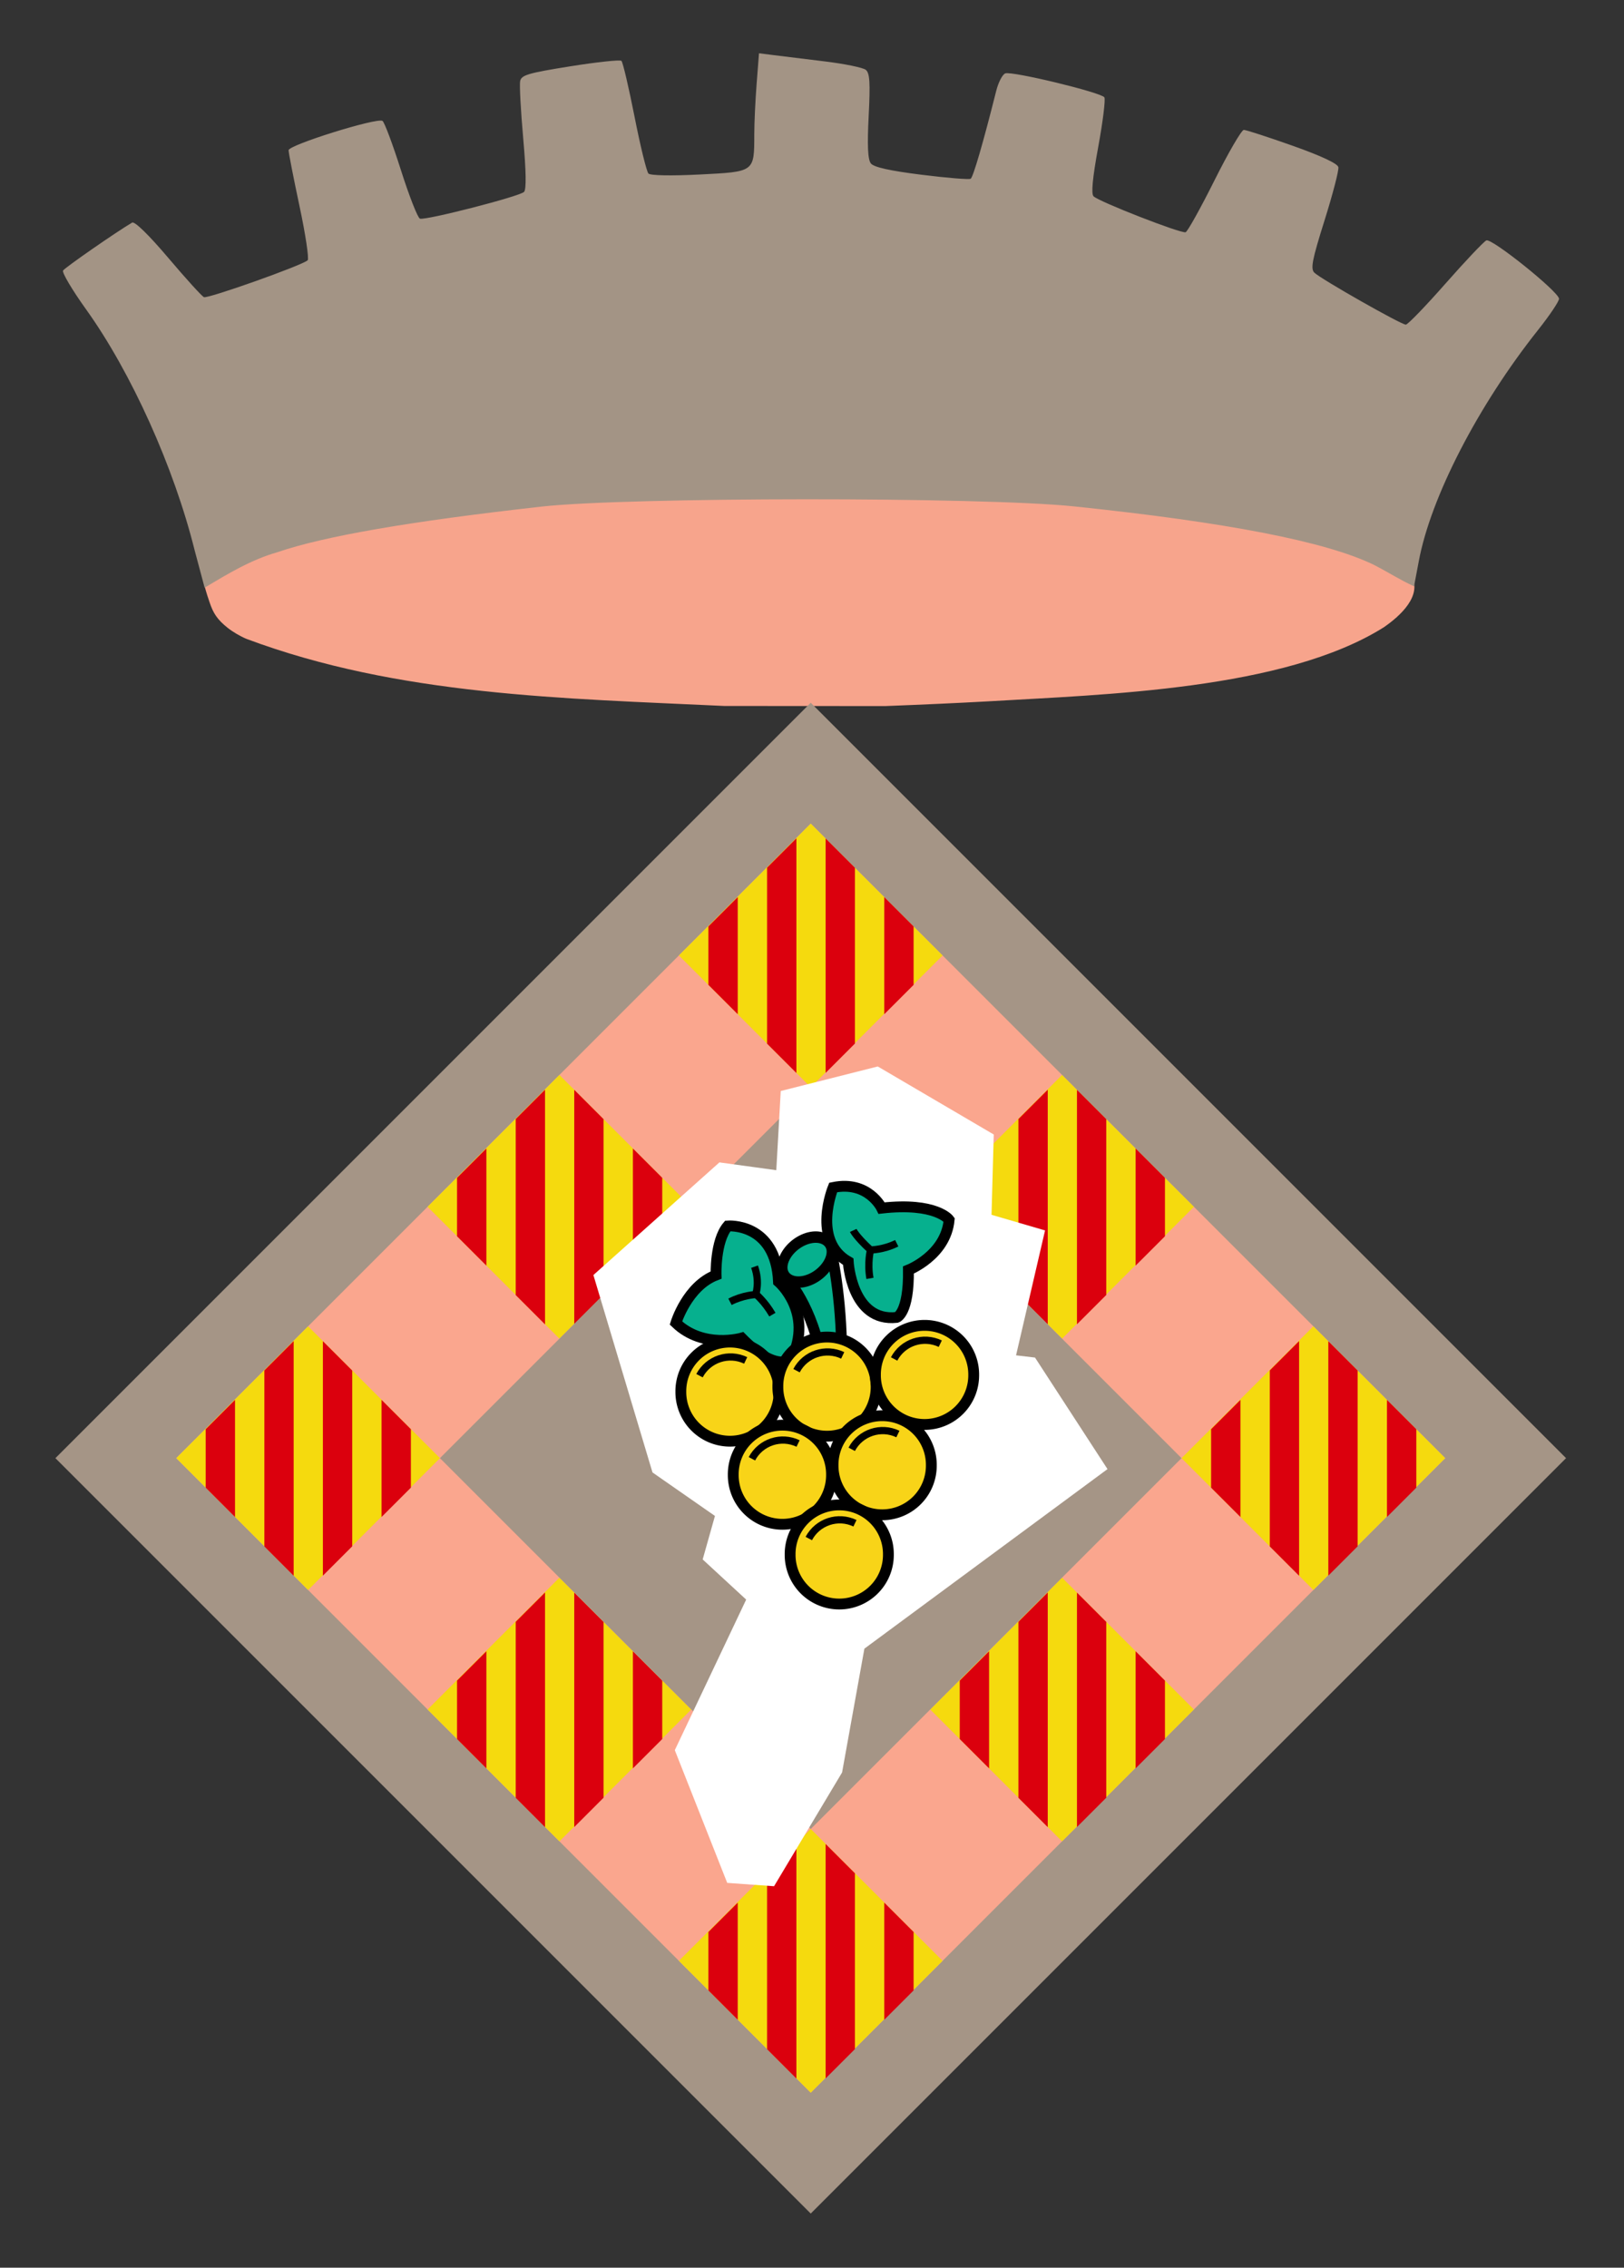 <?xml version="1.0" encoding="UTF-8" standalone="no"?>
<!-- Created with Inkscape (http://www.inkscape.org/) -->
<svg xmlns:dc="http://purl.org/dc/elements/1.1/" xmlns:cc="http://web.resource.org/cc/" xmlns:rdf="http://www.w3.org/1999/02/22-rdf-syntax-ns#" xmlns:svg="http://www.w3.org/2000/svg" xmlns="http://www.w3.org/2000/svg" xmlns:sodipodi="http://sodipodi.sourceforge.net/DTD/sodipodi-0.dtd" xmlns:inkscape="http://www.inkscape.org/namespaces/inkscape" id="svg2" sodipodi:version="0.32" inkscape:version="0.44" width="335.612" height="468.59" version="1.0" sodipodi:docbase="C:\Documents and Settings\Joan Borràs Comes\Escritorio" sodipodi:docname="Emblema del Consell Comarcal de la Terra Alta.svg">
  <rect width="100%" height="100%" fill="#333333" stroke="none"/>
  <defs id="defs5"/>
  <sodipodi:namedview inkscape:window-height="710" inkscape:window-width="1024" inkscape:pageshadow="2" inkscape:pageopacity="0.0" guidetolerance="10.0" gridtolerance="10.0" objecttolerance="10.0" borderopacity="1.0" bordercolor="#666666" pagecolor="#ffffff" id="base" inkscape:zoom="1" inkscape:cx="167.80591" inkscape:cy="234.29504" inkscape:window-x="-4" inkscape:window-y="-4" inkscape:current-layer="svg2"/>
  <path id="path2491" d="" style="fill: rgb(73, 73, 73); fill-opacity: 1;"/>
  <path id="path2489" d="" style="fill: rgb(51, 51, 51); fill-opacity: 1;"/>
  <g id="g6836" transform="matrix(0.746, 0, 0, 0.746, -409.489, 95.181)">
    <g transform="translate(-145.024, -23.511)" id="g6774">
      <path style="fill: rgb(247, 164, 140);" d="M 894.632,91.47 C 850.111,89.362 804.397,88.669 762.226,72.893 C 760.532,72.19 758.464,70.979 757.063,69.874 C 754.089,67.528 753.026,65.757 752.058,62.941 C 750.951,59.722 750.546,58.159 750.453,57.395 C 750.271,55.893 751.622,43.365 753.49,40.662 C 754.515,39.179 761.274,38.135 770.777,34.882 C 783.808,30.421 807.46,26.335 843.882,22.253 C 867.733,19.58 965.918,19.531 991.382,22.18 C 1041.807,27.425 1071.242,34.013 1080.476,42.121 C 1082.316,43.737 1084.374,55.679 1084.94,55.329 C 1087.993,60.934 1081.866,66.507 1077.298,69.664 C 1049.667,87.041 999.711,88.282 967.776,90.185 C 959.246,90.656 949.777,91.088 939.132,91.497 L 894.632,91.47 z " id="path6302" sodipodi:nodetypes="csssssssssssscc"/>
      <path style="fill: rgb(163, 148, 133);" d="M 747.871,48.404 C 742.147,25.381 730.287,-0.944 717.778,-18.389 C 713.934,-23.75 711.068,-28.588 711.409,-29.14 C 711.914,-29.957 726.142,-39.833 730.54,-42.42 C 731.242,-42.832 735.181,-38.989 740.54,-32.663 C 745.403,-26.922 749.854,-22.02 750.431,-21.769 C 751.528,-21.292 777.803,-30.631 779.161,-31.98 C 779.589,-32.406 778.577,-39.147 776.911,-46.96 C 775.245,-54.773 773.882,-61.749 773.882,-62.461 C 773.882,-63.916 798.331,-71.554 799.896,-70.588 C 800.422,-70.262 802.718,-64.132 804.999,-56.964 C 807.28,-49.796 809.649,-43.745 810.264,-43.517 C 811.762,-42.96 837.839,-49.653 839.105,-50.92 C 839.769,-51.583 839.691,-56.561 838.875,-65.778 C 838.199,-73.401 837.816,-80.518 838.024,-81.595 C 838.35,-83.287 840.223,-83.842 851.891,-85.705 C 859.311,-86.89 865.699,-87.572 866.087,-87.222 C 866.474,-86.872 868.108,-79.915 869.716,-71.762 C 871.324,-63.608 873.061,-56.517 873.574,-56.003 C 874.128,-55.45 879.913,-55.343 887.78,-55.741 C 903.05,-56.514 902.877,-56.386 902.888,-66.911 C 902.891,-70.038 903.187,-76.359 903.545,-80.958 L 904.195,-89.321 L 908.289,-88.803 C 910.54,-88.519 916.882,-87.739 922.382,-87.071 C 927.882,-86.403 933.007,-85.353 933.772,-84.737 C 934.88,-83.846 935.044,-81.247 934.577,-71.973 C 934.16,-63.67 934.335,-59.891 935.187,-58.805 C 936.004,-57.763 940.432,-56.775 949.207,-55.676 C 956.26,-54.793 962.391,-54.293 962.83,-54.564 C 963.525,-54.994 966.33,-64.639 969.907,-78.898 C 970.501,-81.263 971.629,-83.446 972.414,-83.747 C 974.249,-84.451 999.039,-78.46 999.872,-77.111 C 1000.219,-76.55 999.455,-70.385 998.176,-63.41 C 996.586,-54.743 996.174,-50.404 996.875,-49.703 C 998.368,-48.209 1021.201,-39.302 1022.382,-39.752 C 1022.932,-39.962 1026.527,-46.425 1030.372,-54.115 C 1034.216,-61.805 1037.873,-68.096 1038.498,-68.096 C 1039.123,-68.096 1045.202,-66.124 1052.008,-63.713 C 1059.924,-60.909 1064.494,-58.769 1064.694,-57.773 C 1064.865,-56.917 1063.14,-50.28 1060.86,-43.026 C 1057.415,-32.065 1056.939,-29.617 1058.048,-28.544 C 1059.899,-26.751 1082.153,-14.11 1083.382,-14.153 C 1083.932,-14.173 1088.882,-19.298 1094.382,-25.543 C 1099.882,-31.787 1104.971,-37.163 1105.691,-37.488 C 1107.189,-38.164 1125.717,-23.29 1125.817,-21.331 C 1125.853,-20.635 1123.237,-16.737 1120.004,-12.669 C 1103.356,8.281 1090.231,33.745 1086.959,51.442 L 1085.653,58.329 C 1081.768,56.547 1078.288,54.297 1074.491,52.36 C 1061.25,45.927 1033.818,40.594 991.382,36.18 C 965.918,33.531 867.733,33.58 843.882,36.253 C 807.46,40.335 783.808,44.421 770.777,48.882 C 763.51,50.953 756.999,54.879 750.625,58.714 L 747.871,48.404 z " id="path5572" sodipodi:nodetypes="csssssssssssssssssssscccssssssssssssssssssssssscccssscc"/>
    </g>
    <g id="g6778">
      <g id="g5536" transform="translate(305.53, -249.255)">
        <g id="g5506">
          <g id="g5502">
            <rect transform="matrix(0.707, 0.707, -0.707, 0.707, 0, 0)" y="-107.253" x="554.663" height="295.957" width="295.957" id="rect5242" style="opacity: 1; fill: rgb(165, 149, 134); fill-opacity: 1; stroke: none; stroke-width: 2; stroke-linejoin: round; stroke-miterlimit: 4; stroke-dasharray: none; stroke-opacity: 1;"/>
            <rect transform="matrix(0.707, 0.707, -0.707, 0.707, 0, 0)" style="opacity: 1; fill: rgb(250, 166, 142); fill-opacity: 1; stroke: none; stroke-width: 2; stroke-linejoin: round; stroke-miterlimit: 4; stroke-dasharray: none; stroke-opacity: 1;" id="rect5244" width="248.604" height="248.604" x="578.34" y="-83.577"/>
          </g>
          <g id="g5368">
            <g id="g5360">
              <rect y="31.917" x="-629.999" height="51.659" width="51.659" id="rect5254" style="fill: rgb(245, 218, 14); fill-opacity: 1; stroke: none; stroke-width: 2; stroke-linejoin: round; stroke-miterlimit: 4; stroke-dasharray: none; stroke-opacity: 1;" transform="matrix(-0.707, -0.707, 0.707, -0.707, 0, 0)"/>
              <path style="fill: rgb(219, 0, 13); fill-opacity: 1;" d="M 464,353.875 L 455.875,362 L 455.875,392.094 L 455.875,410.75 L 464,418.875 L 464,392.094 L 464,353.875 z M 472.094,353.906 L 472.094,392.094 L 472.094,418.844 L 480.219,410.719 L 480.219,392.094 L 480.219,362.031 L 472.094,353.906 z M 447.75,370.156 L 439.625,378.281 L 439.625,392.094 L 439.625,394.469 L 447.75,402.594 L 447.75,392.094 L 447.75,370.156 z M 488.344,370.156 L 488.344,392.094 L 488.344,402.594 L 496.469,394.469 L 496.469,392.094 L 496.469,378.281 L 488.344,370.156 z " id="path2499"/>
            </g>
            <g id="g5364">
              <rect y="31.917" x="-728.472" height="51.659" width="51.659" id="rect5266" style="fill: rgb(245, 218, 14); fill-opacity: 1; stroke: none; stroke-width: 2; stroke-linejoin: round; stroke-miterlimit: 4; stroke-dasharray: none; stroke-opacity: 1;" transform="matrix(-0.707, -0.707, 0.707, -0.707, 0, 0)"/>
              <path style="fill: rgb(219, 0, 13); fill-opacity: 1;" d="M 533.629,423.51 L 525.504,431.635 L 525.504,461.729 L 525.504,480.385 L 533.629,488.51 L 533.629,461.729 L 533.629,423.51 z M 541.723,423.541 L 541.723,461.729 L 541.723,488.479 L 549.848,480.354 L 549.848,461.729 L 549.848,431.666 L 541.723,423.541 z M 517.379,439.791 L 509.254,447.916 L 509.254,461.729 L 509.254,464.104 L 517.379,472.229 L 517.379,461.729 L 517.379,439.791 z M 557.973,439.791 L 557.973,461.729 L 557.973,472.229 L 566.098,464.104 L 566.098,461.729 L 566.098,447.916 L 557.973,439.791 z " id="path5322"/>
            </g>
            <g id="g5336">
              <rect transform="matrix(-0.707, -0.707, 0.707, -0.707, 0, 0)" style="fill: rgb(245, 218, 14); fill-opacity: 1; stroke: none; stroke-width: 2; stroke-linejoin: round; stroke-miterlimit: 4; stroke-dasharray: none; stroke-opacity: 1;" id="rect5268" width="51.659" height="51.659" x="-826.944" y="31.917"/>
              <path style="fill: rgb(219, 0, 13); fill-opacity: 1;" d="M 603.26,493.14 L 595.135,501.265 L 595.135,531.359 L 595.135,550.015 L 603.26,558.14 L 603.26,531.359 L 603.26,493.14 z M 611.354,493.171 L 611.354,531.359 L 611.354,558.109 L 619.479,549.984 L 619.479,531.359 L 619.479,501.296 L 611.354,493.171 z M 587.01,509.421 L 578.885,517.546 L 578.885,531.359 L 578.885,533.734 L 587.01,541.859 L 587.01,531.359 L 587.01,509.421 z M 627.604,509.421 L 627.604,531.359 L 627.604,541.859 L 635.729,533.734 L 635.729,531.359 L 635.729,517.546 L 627.604,509.421 z " id="path5324"/>
            </g>
            <g id="g5340">
              <rect transform="matrix(-0.707, -0.707, 0.707, -0.707, 0, 0)" style="fill: rgb(245, 218, 14); fill-opacity: 1; stroke: none; stroke-width: 2; stroke-linejoin: round; stroke-miterlimit: 4; stroke-dasharray: none; stroke-opacity: 1;" id="rect5256" width="51.659" height="51.659" x="-826.944" y="-66.555"/>
              <path style="fill: rgb(219, 0, 13); fill-opacity: 1;" d="M 533.629,562.77 L 525.504,570.895 L 525.504,600.989 L 525.504,619.645 L 533.629,627.77 L 533.629,600.989 L 533.629,562.77 z M 541.723,562.802 L 541.723,600.989 L 541.723,627.739 L 549.848,619.614 L 549.848,600.989 L 549.848,570.927 L 541.723,562.802 z M 517.379,579.052 L 509.254,587.177 L 509.254,600.989 L 509.254,603.364 L 517.379,611.489 L 517.379,600.989 L 517.379,579.052 z M 557.973,579.052 L 557.973,600.989 L 557.973,611.489 L 566.098,603.364 L 566.098,600.989 L 566.098,587.177 L 557.973,579.052 z " id="path5326"/>
            </g>
            <g id="g5344">
              <rect transform="matrix(-0.707, -0.707, 0.707, -0.707, 0, 0)" style="fill: rgb(245, 218, 14); fill-opacity: 1; stroke: none; stroke-width: 2; stroke-linejoin: round; stroke-miterlimit: 4; stroke-dasharray: none; stroke-opacity: 1;" id="rect5260" width="51.659" height="51.659" x="-826.944" y="-165.027"/>
              <path style="fill: rgb(219, 0, 13); fill-opacity: 1;" d="M 463.999,632.401 L 455.874,640.526 L 455.874,670.62 L 455.874,689.276 L 463.999,697.401 L 463.999,670.62 L 463.999,632.401 z M 472.093,632.432 L 472.093,670.62 L 472.093,697.37 L 480.218,689.245 L 480.218,670.62 L 480.218,640.557 L 472.093,632.432 z M 447.749,648.682 L 439.624,656.807 L 439.624,670.62 L 439.624,672.995 L 447.749,681.12 L 447.749,670.62 L 447.749,648.682 z M 488.343,648.682 L 488.343,670.62 L 488.343,681.12 L 496.468,672.995 L 496.468,670.62 L 496.468,656.807 L 488.343,648.682 z " id="path5328"/>
            </g>
            <g id="g5348">
              <rect y="-165.027" x="-728.472" height="51.659" width="51.659" id="rect5258" style="fill: rgb(245, 218, 14); fill-opacity: 1; stroke: none; stroke-width: 2; stroke-linejoin: round; stroke-miterlimit: 4; stroke-dasharray: none; stroke-opacity: 1;" transform="matrix(-0.707, -0.707, 0.707, -0.707, 0, 0)"/>
              <path style="fill: rgb(219, 0, 13); fill-opacity: 1;" d="M 394.368,562.77 L 386.243,570.895 L 386.243,600.989 L 386.243,619.645 L 394.368,627.77 L 394.368,600.989 L 394.368,562.77 z M 402.462,562.802 L 402.462,600.989 L 402.462,627.739 L 410.587,619.614 L 410.587,600.989 L 410.587,570.927 L 402.462,562.802 z M 378.118,579.052 L 369.993,587.177 L 369.993,600.989 L 369.993,603.364 L 378.118,611.489 L 378.118,600.989 L 378.118,579.052 z M 418.712,579.052 L 418.712,600.989 L 418.712,611.489 L 426.837,603.364 L 426.837,600.989 L 426.837,587.177 L 418.712,579.052 z " id="path5330"/>
            </g>
            <g id="g5352">
              <rect y="-165.027" x="-629.999" height="51.659" width="51.659" id="rect5262" style="fill: rgb(245, 218, 14); fill-opacity: 1; stroke: none; stroke-width: 2; stroke-linejoin: round; stroke-miterlimit: 4; stroke-dasharray: none; stroke-opacity: 1;" transform="matrix(-0.707, -0.707, 0.707, -0.707, 0, 0)"/>
              <path style="fill: rgb(219, 0, 13); fill-opacity: 1;" d="M 324.738,493.14 L 316.613,501.265 L 316.613,531.359 L 316.613,550.015 L 324.738,558.14 L 324.738,531.359 L 324.738,493.14 z M 332.832,493.171 L 332.832,531.359 L 332.832,558.109 L 340.957,549.984 L 340.957,531.359 L 340.957,501.296 L 332.832,493.171 z M 308.488,509.421 L 300.363,517.546 L 300.363,531.359 L 300.363,533.734 L 308.488,541.859 L 308.488,531.359 L 308.488,509.421 z M 349.082,509.421 L 349.082,531.359 L 349.082,541.859 L 357.207,533.734 L 357.207,531.359 L 357.207,517.546 L 349.082,509.421 z " id="path5332"/>
            </g>
            <g id="g5356">
              <rect transform="matrix(-0.707, -0.707, 0.707, -0.707, 0, 0)" style="fill: rgb(245, 218, 14); fill-opacity: 1; stroke: none; stroke-width: 2; stroke-linejoin: round; stroke-miterlimit: 4; stroke-dasharray: none; stroke-opacity: 1;" id="rect5264" width="51.659" height="51.659" x="-629.999" y="-66.555"/>
              <path style="fill: rgb(219, 0, 13); fill-opacity: 1;" d="M 394.368,423.51 L 386.243,431.635 L 386.243,461.728 L 386.243,480.385 L 394.368,488.51 L 394.368,461.728 L 394.368,423.51 z M 402.462,423.541 L 402.462,461.728 L 402.462,488.478 L 410.587,480.353 L 410.587,461.728 L 410.587,431.666 L 402.462,423.541 z M 378.118,439.791 L 369.993,447.916 L 369.993,461.728 L 369.993,464.103 L 378.118,472.228 L 378.118,461.728 L 378.118,439.791 z M 418.712,439.791 L 418.712,461.728 L 418.712,472.228 L 426.837,464.103 L 426.837,461.728 L 426.837,447.916 L 418.712,439.791 z " id="path5334"/>
            </g>
          </g>
        </g>
        <rect transform="matrix(0.707, 0.707, -0.707, 0.707, 0, 0)" y="-31.918" x="629.998" height="145.287" width="145.287" id="rect5246" style="opacity: 1; fill: rgb(165, 149, 134); fill-opacity: 1; stroke: none; stroke-width: 2; stroke-linejoin: round; stroke-miterlimit: 4; stroke-dasharray: none; stroke-opacity: 1;"/>
      </g>
      <g id="g5216" transform="translate(563.154, 499.863)">
        <path id="path5118" d="M 150.141,-274.278 L 185.05,-305.48 L 200.806,-303.318 L 202.042,-325.252 L 228.919,-332.049 L 261.048,-313.204 L 260.43,-290.961 L 275.259,-286.635 L 267.226,-252.035 L 272.478,-251.417 L 292.559,-220.524 L 225.212,-170.786 L 219.033,-136.494 L 200.188,-104.983 L 187.213,-105.91 L 172.693,-142.673 L 192.465,-184.379 L 180.416,-195.5 L 183.815,-207.549 L 166.514,-219.597 L 150.141,-274.278 z " style="opacity: 1; fill: white; fill-opacity: 1; fill-rule: evenodd; stroke: none; stroke-width: 1px; stroke-linecap: butt; stroke-linejoin: miter; stroke-opacity: 1;"/>
        <g id="g5192">
          <g id="g5134">
            <path id="path4187" d="M 220.732,-277.985 C 220.732,-277.985 221.659,-261.149 234.171,-262.539 C 234.171,-262.539 237.569,-263.62 237.414,-275.668 C 237.414,-275.668 247.764,-279.685 248.69,-289.57 C 248.69,-289.57 245.138,-294.513 230,-292.814 C 230,-292.814 226.293,-300.537 216.561,-298.529 C 216.561,-298.529 210.537,-283.855 220.732,-277.985 z " style="opacity: 1; fill: rgb(6, 176, 142); fill-opacity: 1; fill-rule: evenodd; stroke: black; stroke-width: 3; stroke-linecap: butt; stroke-linejoin: miter; stroke-opacity: 1;"/>
            <path id="path4189" d="M 184.124,-274.278 C 184.124,-274.278 183.815,-283.701 187.367,-287.871 C 187.367,-287.871 200.651,-288.952 201.424,-272.425 C 201.424,-272.425 211.31,-263.929 204.977,-250.954 C 204.977,-250.954 200.806,-247.092 191.229,-256.824 C 191.229,-256.824 180.571,-253.734 173.002,-260.994 C 173.002,-260.994 176.091,-271.189 184.124,-274.278 z " style="opacity: 1; fill: rgb(6, 176, 142); fill-opacity: 1; fill-rule: evenodd; stroke: black; stroke-width: 3; stroke-linecap: butt; stroke-linejoin: miter; stroke-opacity: 1;"/>
            <path sodipodi:nodetypes="cccccc" d="M 215.789,-282.001 C 215.789,-282.001 218.57,-270.725 218.878,-255.124 M 218.878,-254.97 L 213.009,-252.653 C 209.919,-267.482 202.891,-274.278 202.891,-274.278 L 215.944,-281.847" style="opacity: 1; fill: rgb(6, 176, 142); fill-opacity: 1; fill-rule: evenodd; stroke: black; stroke-width: 3; stroke-linecap: butt; stroke-linejoin: round; stroke-opacity: 1;" id="path4193"/>
            <path transform="matrix(0.453, 0.881, -0.79, 0.505, -105.221, -324.563)" d="M 216.407 -277.136 A 5.329 8.109 0 1 1  205.749,-277.136 A 5.329 8.109 0 1 1  216.407 -277.136 z" sodipodi:ry="8.1094704" sodipodi:rx="5.3290806" sodipodi:cy="-277.1358" sodipodi:cx="211.07794" id="path4191" style="opacity: 1; fill: rgb(6, 176, 142); fill-opacity: 1; stroke: black; stroke-width: 3.12; stroke-miterlimit: 4; stroke-dasharray: none; stroke-opacity: 1;" sodipodi:type="arc"/>
            <path id="path5085" d="M 187.985,-266.864 C 191.538,-268.717 195.091,-268.872 195.091,-268.872 C 195.091,-268.872 196.326,-272.27 194.782,-276.595" style="opacity: 1; fill: none; fill-opacity: 0.75; fill-rule: evenodd; stroke: black; stroke-width: 2; stroke-linecap: butt; stroke-linejoin: miter; stroke-opacity: 1;"/>
            <path id="path5087" d="M 195.091,-269.026 C 195.091,-269.026 197.562,-267.018 199.725,-263.311" style="opacity: 1; fill: none; fill-opacity: 0.75; fill-rule: evenodd; stroke: black; stroke-width: 2; stroke-linecap: butt; stroke-linejoin: miter; stroke-opacity: 1;"/>
            <path id="path5089" d="M 222.122,-286.635 C 222.122,-286.635 222.895,-284.936 226.911,-281.229 C 226.911,-281.229 230.463,-281.229 234.171,-283.083" style="opacity: 1; fill: none; fill-opacity: 0.75; fill-rule: evenodd; stroke: black; stroke-width: 2; stroke-linecap: butt; stroke-linejoin: miter; stroke-opacity: 1;"/>
            <path id="path5091" d="M 226.911,-281.229 C 226.911,-281.229 225.984,-277.676 226.756,-273.351" style="opacity: 1; fill: none; fill-opacity: 0.75; fill-rule: evenodd; stroke: black; stroke-width: 2; stroke-linecap: butt; stroke-linejoin: miter; stroke-opacity: 1;"/>
          </g>
          <g id="g5120">
            <path transform="matrix(0.963, 0, 0, 0.963, 7.912, -8.42)" d="M 201.115 -242.535 A 14.134 14.134 0 1 1  172.848,-242.535 A 14.134 14.134 0 1 1  201.115 -242.535 z" sodipodi:ry="14.133649" sodipodi:rx="14.133649" sodipodi:cy="-242.5354" sodipodi:cx="186.98123" id="path5093" style="opacity: 1; fill: rgb(248, 212, 24); fill-opacity: 1; stroke: black; stroke-width: 3.115; stroke-linejoin: round; stroke-miterlimit: 4; stroke-dasharray: none; stroke-opacity: 1;" sodipodi:type="arc"/>
            <path sodipodi:nodetypes="cc" id="path5095" d="M 179.535,-246.399 C 181.982,-251.019 187.605,-252.88 192.326,-250.633" style="opacity: 1; fill: none; fill-opacity: 1; stroke: black; stroke-width: 2; stroke-linejoin: round; stroke-miterlimit: 4; stroke-opacity: 1;"/>
            <path transform="matrix(0.963, 0, 0, 0.963, 34.789, -9.81)" d="M 201.115 -242.535 A 14.134 14.134 0 1 1  172.848,-242.535 A 14.134 14.134 0 1 1  201.115 -242.535 z" sodipodi:ry="14.133649" sodipodi:rx="14.133649" sodipodi:cy="-242.5354" sodipodi:cx="186.98123" id="path5098" style="opacity: 1; fill: rgb(248, 212, 24); fill-opacity: 1; stroke: black; stroke-width: 3.115; stroke-linejoin: round; stroke-miterlimit: 4; stroke-dasharray: none; stroke-opacity: 1;" sodipodi:type="arc"/>
            <path sodipodi:nodetypes="cc" id="path5100" d="M 206.412,-247.789 C 208.859,-252.409 214.482,-254.27 219.203,-252.023" style="opacity: 1; fill: none; fill-opacity: 1; stroke: black; stroke-width: 2; stroke-linejoin: round; stroke-miterlimit: 4; stroke-opacity: 1;"/>
            <path transform="matrix(0.963, 0, 0, 0.963, 61.821, -13.054)" d="M 201.115 -242.535 A 14.134 14.134 0 1 1  172.848,-242.535 A 14.134 14.134 0 1 1  201.115 -242.535 z" sodipodi:ry="14.133649" sodipodi:rx="14.133649" sodipodi:cy="-242.5354" sodipodi:cx="186.98123" id="path5102" style="opacity: 1; fill: rgb(248, 212, 24); fill-opacity: 1; stroke: black; stroke-width: 3.115; stroke-linejoin: round; stroke-miterlimit: 4; stroke-dasharray: none; stroke-opacity: 1;" sodipodi:type="arc"/>
            <path sodipodi:nodetypes="cc" id="path5104" d="M 233.444,-251.033 C 235.891,-255.653 241.513,-257.514 246.234,-255.266" style="opacity: 1; fill: none; fill-opacity: 1; stroke: black; stroke-width: 2; stroke-linejoin: round; stroke-miterlimit: 4; stroke-opacity: 1;"/>
            <path transform="matrix(0.963, 0, 0, 0.963, 50.081, 11.97)" d="M 201.115 -242.535 A 14.134 14.134 0 1 1  172.848,-242.535 A 14.134 14.134 0 1 1  201.115 -242.535 z" sodipodi:ry="14.133649" sodipodi:rx="14.133649" sodipodi:cy="-242.5354" sodipodi:cx="186.98123" id="path5106" style="opacity: 1; fill: rgb(248, 212, 24); fill-opacity: 1; stroke: black; stroke-width: 3.115; stroke-linejoin: round; stroke-miterlimit: 4; stroke-dasharray: none; stroke-opacity: 1;" sodipodi:type="arc"/>
            <path sodipodi:nodetypes="cc" id="path5108" d="M 221.704,-226.009 C 224.152,-230.629 229.774,-232.49 234.495,-230.243" style="opacity: 1; fill: none; fill-opacity: 1; stroke: black; stroke-width: 2; stroke-linejoin: round; stroke-miterlimit: 4; stroke-opacity: 1;"/>
            <path transform="matrix(0.963, 0, 0, 0.963, 22.432, 14.596)" d="M 201.115 -242.535 A 14.134 14.134 0 1 1  172.848,-242.535 A 14.134 14.134 0 1 1  201.115 -242.535 z" sodipodi:ry="14.133649" sodipodi:rx="14.133649" sodipodi:cy="-242.5354" sodipodi:cx="186.98123" id="path5110" style="opacity: 1; fill: rgb(248, 212, 24); fill-opacity: 1; stroke: black; stroke-width: 3.115; stroke-linejoin: round; stroke-miterlimit: 4; stroke-dasharray: none; stroke-opacity: 1;" sodipodi:type="arc"/>
            <path sodipodi:nodetypes="cc" id="path5112" d="M 194.055,-223.383 C 196.502,-228.004 202.124,-229.865 206.845,-227.617" style="opacity: 1; fill: none; fill-opacity: 1; stroke: black; stroke-width: 2; stroke-linejoin: round; stroke-miterlimit: 4; stroke-opacity: 1;"/>
            <path transform="matrix(0.963, 0, 0, 0.963, 38.187, 36.684)" d="M 201.115 -242.535 A 14.134 14.134 0 1 1  172.848,-242.535 A 14.134 14.134 0 1 1  201.115 -242.535 z" sodipodi:ry="14.133649" sodipodi:rx="14.133649" sodipodi:cy="-242.5354" sodipodi:cx="186.98123" id="path5114" style="opacity: 1; fill: rgb(248, 212, 24); fill-opacity: 1; stroke: black; stroke-width: 3.115; stroke-linejoin: round; stroke-miterlimit: 4; stroke-dasharray: none; stroke-opacity: 1;" sodipodi:type="arc"/>
            <path sodipodi:nodetypes="cc" id="path5116" d="M 209.81,-201.294 C 212.258,-205.915 217.88,-207.776 222.601,-205.528" style="opacity: 1; fill: none; fill-opacity: 1; stroke: black; stroke-width: 2; stroke-linejoin: round; stroke-miterlimit: 4; stroke-opacity: 1;"/>
          </g>
        </g>
      </g>
    </g>
  </g>
</svg>